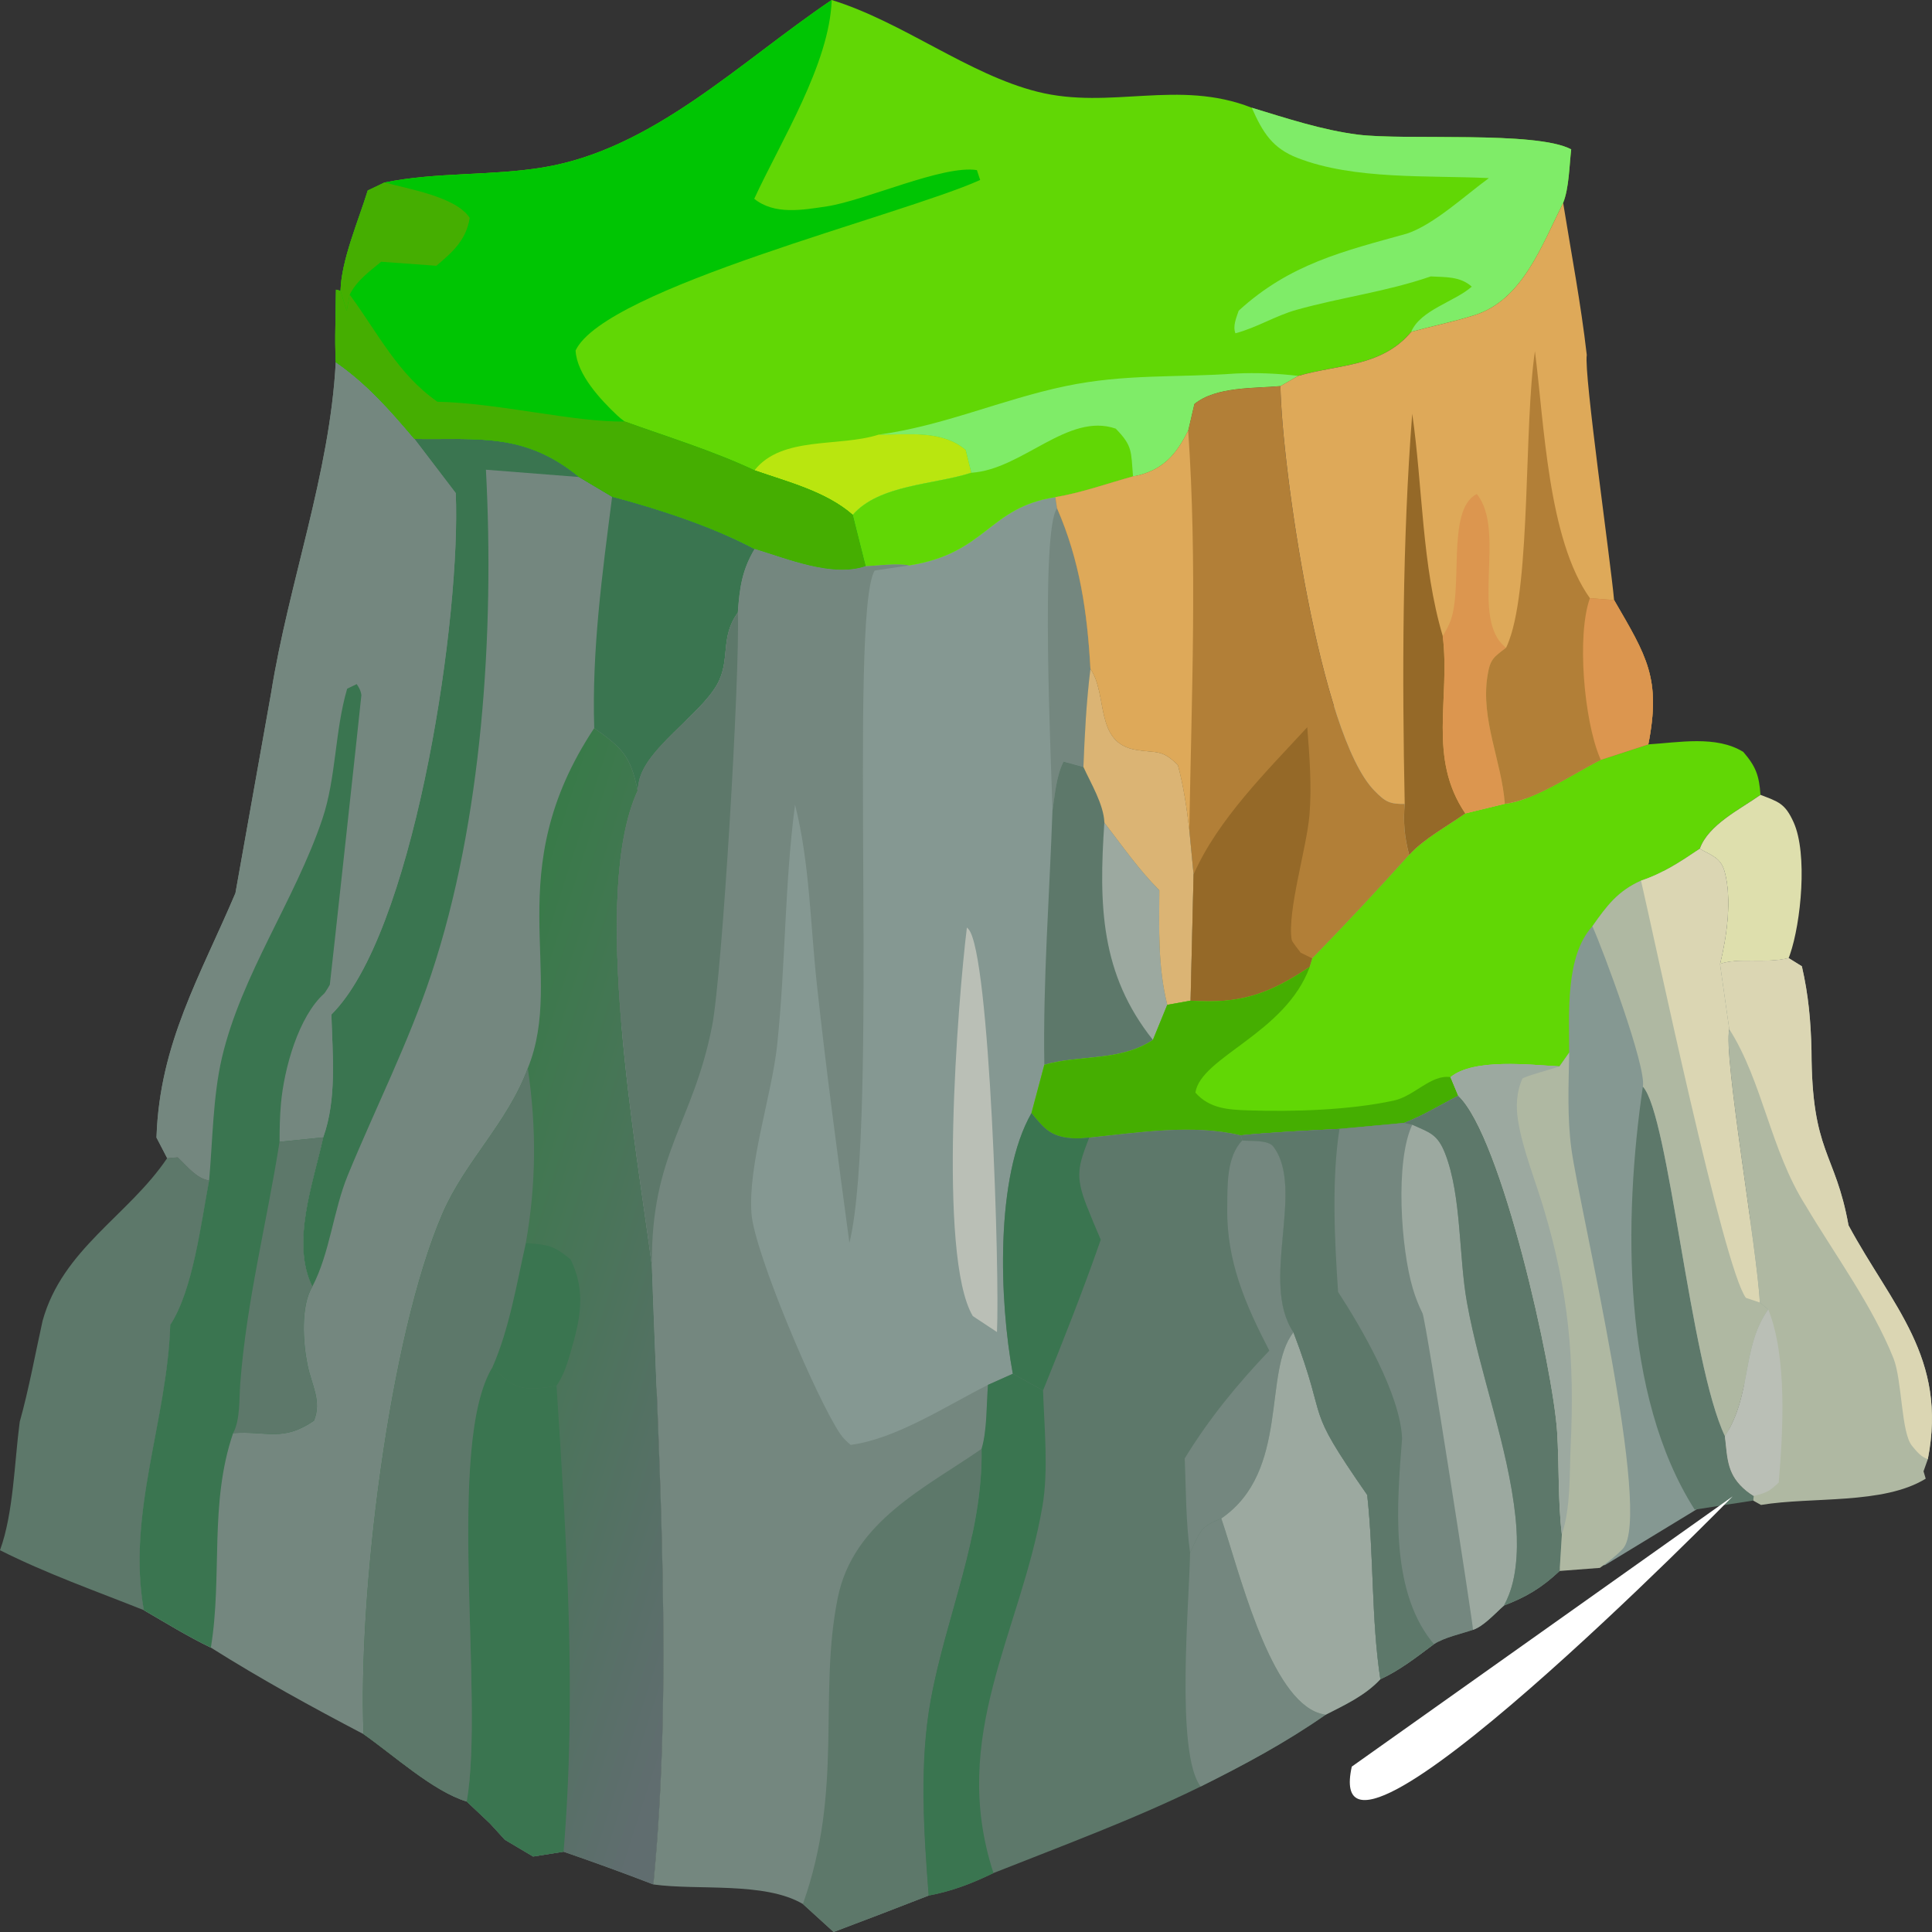 <?xml version="1.0" encoding="UTF-8" standalone="no"?>
<svg
   width="64"
   height="64"
   version="1.1"
   id="svg86"
   xmlns="http://www.w3.org/2000/svg"
   xmlns:svg="http://www.w3.org/2000/svg">
  <rect width="100%" height="100%" fill="#333333" stroke="none"/>
  <defs
     id="defs2">
    <linearGradient
       id="gradient_0"
       gradientUnits="userSpaceOnUse"
       x1="44.309"
       y1="16.726"
       x2="43.475"
       y2="84.287">
      <stop
         offset="0"
         stop-color="#C0DDEE"
         id="stop1" />
      <stop
         offset="1"
         stop-color="white"
         id="stop2" />
    </linearGradient>
  </defs>
  <defs
     id="defs4">
    <linearGradient
       id="gradient_1"
       gradientUnits="userSpaceOnUse"
       x1="10.329"
       y1="62.102"
       x2="19.635"
       y2="58.31">
      <stop
         offset="0"
         stop-color="#ACE603"
         id="stop3" />
      <stop
         offset="1"
         stop-color="#D4D71E"
         id="stop4" />
    </linearGradient>
  </defs>
  <path
     style="fill:#859892;fill-opacity:1;stroke-width:1.016"
     d="m 51.511,51.96 1.656,-0.114 3.242,-1.972 2.273,-6.658 -3.638,-14.588 -11.861,-5.739 -6.578,-8.474 -12.26,1.77 -4.585,21.775 2.841,11.478 16.246,2.36 z"
     id="path87" />
  <path
     fill="#5d786a"
     d="m 5.538,38.365 0.351,-0.031 c 0.319,0.296 0.62,0.703 1.04,0.766 -0.271,1.406 -0.53,3.627 -1.289,4.789 -0.096,3.151 -1.444,6.252 -0.875,9.45 C 3.171,52.703 1.539,52.129 0,51.353 0.449,50.125 0.478,48.417 0.653,47.102 0.959,46.01 1.164,44.863 1.411,43.753 2.072,41.37 4.252,40.274 5.538,38.365 Z"
     id="path9"
     style="stroke-width:1.016" />
  <path
     fill="#74877f"
     d="m 11.122,11.995 c 1.026,0.712 1.79,1.579 2.608,2.546 2.115,0.029 3.649,-0.224 5.455,1.261 l 1.092,0.65 c 1.515,0.399 3.324,0.99 4.721,1.733 -0.418,0.703 -0.499,1.284 -0.556,2.108 -0.602,0.819 -0.233,1.571 -0.686,2.379 -0.573,1.022 -2.374,2.123 -2.588,3.217 -0.02,0.102 -0.037,0.201 -0.044,0.305 -1.573,3.402 -0.033,11.841 0.471,15.731 0.231,6.699 0.703,13.828 0.048,20.499 Q 20.165,61.855 18.669,61.34 L 17.66,61.5 16.724,60.944 16.228,60.401 15.461,59.678 C 14.348,59.342 13.03,58.133 12.043,57.446 10.322,56.544 8.638,55.621 6.985,54.579 6.225,54.214 5.496,53.762 4.764,53.338 4.194,50.14 5.543,47.039 5.639,43.888 6.398,42.727 6.657,40.505 6.928,39.099 6.508,39.037 6.208,38.63 5.889,38.334 l -0.351,0.031 -0.353,-0.679 9.757e-4,-0.04 c 0.107,-3.086 1.446,-5.311 2.613,-8.059 l 1.182,-6.63 C 9.562,19.304 10.926,15.705 11.122,11.995 Z"
     id="path15"
     style="stroke-width:1.016" />
  <path
     fill="#3a7550"
     d="m 20.277,16.452 c 1.515,0.399 3.324,0.99 4.721,1.733 -0.418,0.703 -0.499,1.284 -0.556,2.108 -0.602,0.819 -0.233,1.571 -0.686,2.379 -0.573,1.022 -2.374,2.123 -2.588,3.217 -0.02,0.102 -0.037,0.201 -0.044,0.305 -0.235,-1.187 -0.544,-1.431 -1.439,-2.074 -0.083,-2.577 0.267,-5.124 0.593,-7.668 z"
     id="path16"
     style="stroke-width:1.016" />
  <path
     fill="#3a7550"
     d="m 13.73,14.541 c 2.115,0.029 3.649,-0.224 5.455,1.261 l -3.088,-0.242 c 0.284,5.374 -0.12,11.642 -1.815,16.725 -0.758,2.275 -1.85,4.432 -2.759,6.642 -0.485,1.18 -0.592,2.578 -1.178,3.696 -0.71,-1.456 0.02,-3.402 0.361,-4.945 0.458,-1.266 0.309,-2.734 0.272,-4.071 q 0.132,-0.131 0.252,-0.275 c 2.581,-3.059 4.044,-12.972 3.867,-16.998 z"
     id="path17"
     style="stroke-width:1.016" />
  <path
     fill="#74877f"
     d="m 11.122,11.995 c 1.026,0.712 1.79,1.579 2.608,2.546 l 1.367,1.793 c 0.177,4.026 -1.286,13.939 -3.867,16.998 q -0.12,0.144 -0.252,0.275 c 0.037,1.336 0.186,2.805 -0.272,4.071 -0.341,1.543 -1.072,3.489 -0.361,4.945 -0.39,0.647 -0.309,1.852 -0.161,2.585 0.136,0.679 0.485,1.208 0.214,1.856 -1.035,0.71 -1.546,0.332 -2.675,0.41 -0.798,2.336 -0.347,4.729 -0.738,7.105 -0.76,-0.365 -1.489,-0.817 -2.221,-1.241 -0.569,-3.198 0.78,-6.299 0.875,-9.45 0.759,-1.162 1.018,-3.383 1.289,-4.789 -0.42,-0.063 -0.72,-0.469 -1.04,-0.766 l -0.351,0.031 -0.353,-0.679 9.757e-4,-0.04 c 0.107,-3.086 1.446,-5.311 2.613,-8.059 l 1.182,-6.63 C 9.562,19.304 10.926,15.705 11.122,11.995 Z"
     id="path18"
     style="stroke-width:1.016" />
  <path
     fill="#3a7550"
     d="M 6.928,39.099 C 7.045,37.788 7.053,36.317 7.351,35.041 7.995,32.289 9.774,29.813 10.677,27.135 c 0.464,-1.376 0.408,-2.903 0.823,-4.32 l 0.316,-0.153 c 0.059,0.086 0.116,0.182 0.141,0.287 0.006,0.026 0.01,0.052 0.014,0.078 0.004,0.029 -1.038,9.58 -1.045,9.592 -0.049,0.086 -0.097,0.171 -0.154,0.25 -0.009,0.013 -0.019,0.026 -0.029,0.039 -0.856,0.765 -1.33,2.486 -1.435,3.641 -0.039,0.423 -0.046,0.851 -0.047,1.275 l 1.446,-0.147 c -0.341,1.543 -1.072,3.489 -0.361,4.945 -0.39,0.647 -0.309,1.852 -0.161,2.585 0.136,0.679 0.485,1.208 0.214,1.856 C 9.362,47.774 8.851,47.396 7.723,47.474 6.924,49.81 7.376,52.203 6.985,54.579 6.225,54.214 5.496,53.762 4.764,53.338 4.194,50.14 5.543,47.039 5.639,43.888 6.398,42.727 6.657,40.505 6.928,39.099 Z"
     id="path19"
     style="stroke-width:1.016" />
  <path
     fill="#5d786a"
     d="m 7.723,47.474 c 0.241,-0.446 0.196,-1.143 0.236,-1.651 0.213,-2.76 0.877,-5.296 1.301,-7.999 l 1.446,-0.147 c -0.341,1.543 -1.072,3.489 -0.361,4.945 -0.39,0.647 -0.309,1.852 -0.161,2.585 0.136,0.679 0.485,1.208 0.214,1.856 -1.035,0.71 -1.546,0.332 -2.675,0.41 z"
     id="path20"
     style="stroke-width:1.016" />
  <defs
     id="defs21">
    <linearGradient
       id="gradient_2"
       gradientUnits="userSpaceOnUse"
       x1="25.038"
       y1="47.404"
       x2="37.294"
       y2="51.634"
       gradientTransform="matrix(0.979,0,0,1.054,-10.439,-9.024)">
      <stop
         offset="0"
         stop-color="#397A49"
         id="stop20" />
      <stop
         offset="1"
         stop-color="#606D6F"
         id="stop21" />
    </linearGradient>
  </defs>
  <path
     fill="url(#gradient_2)"
     d="m 19.684,24.12 c 0.895,0.643 1.204,0.887 1.439,2.074 -1.573,3.402 -0.033,11.841 0.471,15.731 0.231,6.699 0.703,13.828 0.048,20.499 Q 20.165,61.855 18.669,61.34 L 17.66,61.5 16.724,60.944 16.228,60.401 15.461,59.678 c -1.113,-0.336 -2.431,-1.545 -3.418,-2.232 -0.185,-4.596 0.839,-13.114 2.61,-17.234 0.746,-1.735 2.159,-3.006 2.831,-4.825 1.268,-3.13 -0.981,-6.47 2.2,-11.267 z"
     id="path21"
     style="fill:url(#gradient_2);stroke-width:1.016" />
  <path
     fill="#3a7550"
     d="m 17.419,41.176 c 0.737,0.061 0.9,0.065 1.483,0.544 0.513,1.053 0.326,1.947 0.014,3.027 -0.121,0.417 -0.235,0.801 -0.48,1.157 -0.206,0.037 -0.414,0.072 -0.623,0.086 -0.737,0.049 -0.983,-0.201 -1.5,-0.701 0.559,-1.271 0.8,-2.749 1.106,-4.113 z"
     id="path22"
     style="stroke-width:1.016" />
  <path
     fill="#3a7550"
     d="m 16.312,45.289 c 0.517,0.5 0.763,0.75 1.5,0.701 0.208,-0.014 0.417,-0.049 0.623,-0.086 0.337,5.187 0.667,10.228 0.234,15.437 L 17.66,61.5 16.724,60.944 16.228,60.401 15.461,59.678 c 0.594,-3.423 -0.703,-11.843 0.852,-14.389 z"
     id="path23"
     style="stroke-width:1.016" />
  <path
     fill="#5d786a"
     d="m 17.484,35.387 c 0.291,1.972 0.28,3.826 -0.065,5.789 -0.307,1.364 -0.548,2.842 -1.106,4.113 -1.555,2.545 -0.258,10.966 -0.852,14.389 -1.113,-0.336 -2.431,-1.545 -3.418,-2.232 -0.185,-4.596 0.839,-13.114 2.61,-17.234 0.746,-1.735 2.159,-3.006 2.831,-4.825 z"
     id="path24"
     style="stroke-width:1.016" />
  <defs
     id="defs32">
    <linearGradient
       id="gradient_3"
       gradientUnits="userSpaceOnUse"
       x1="44.452"
       y1="4.991"
       x2="44.824"
       y2="13.895">
      <stop
         offset="0"
         stop-color="#06B6F2"
         id="stop31" />
      <stop
         offset="1"
         stop-color="#25DBFC"
         id="stop32" />
    </linearGradient>
  </defs>
  <path
     fill="#61d705"
     d="M 12.741,6.045 C 14.467,5.694 16.244,5.832 17.981,5.547 21.631,4.95 24.502,2.056 27.551,0 c 2.346,0.722 4.528,2.467 6.823,3.041 2.418,0.605 4.656,-0.431 7.092,0.528 1.149,0.349 2.336,0.742 3.522,0.892 1.572,0.198 5.9,-0.134 7.06,0.487 -0.064,0.538 -0.07,1.283 -0.267,1.772 -0.718,1.432 -1.354,3.215 -2.925,3.716 -0.693,0.221 -1.408,0.364 -2.108,0.556 -0.988,1.176 -2.42,1.072 -3.742,1.459 l -0.591,0.338 c -0.871,0.079 -2.132,0.01 -2.849,0.593 l -0.206,0.886 c -0.352,0.703 -0.732,1.187 -1.466,1.427 q -0.177,0.06 -0.361,0.086 c -0.834,0.23 -1.724,0.548 -2.572,0.687 -2.22,0.332 -2.277,1.862 -4.845,2.26 -0.434,-0.078 -0.995,0.009 -1.442,0.027 -1.111,0.38 -2.602,-0.25 -3.676,-0.571 -1.397,-0.743 -3.207,-1.334 -4.721,-1.733 l -1.092,-0.65 c -1.806,-1.485 -3.34,-1.231 -5.455,-1.261 -0.818,-0.967 -1.582,-1.834 -2.608,-2.546 -0.039,-0.791 0.003,-1.605 0.008,-2.399 l 0.151,0.041 c 0.021,-1.01 0.602,-2.348 0.901,-3.325 z"
     id="path33"
     style="stroke-width:1.016" />
  <path
     fill="#b9e60f"
     d="m 24.994,15.58 c 0.904,-1.151 2.808,-0.76 4.115,-1.183 0.984,0.006 2.092,-0.163 2.882,0.507 l 0.184,0.756 c -1.226,0.4 -3.045,0.385 -3.928,1.396 -0.884,-0.778 -2.178,-1.099 -3.254,-1.476 z"
     id="path34"
     style="stroke-width:1.016" />
  <path
     fill="#7fec68"
     d="m 41.466,3.568 c 1.149,0.349 2.336,0.742 3.522,0.892 1.572,0.198 5.9,-0.134 7.06,0.487 -0.064,0.538 -0.07,1.283 -0.267,1.772 -0.718,1.432 -1.354,3.215 -2.925,3.716 -0.693,0.221 -1.408,0.364 -2.108,0.556 0.308,-0.726 1.432,-0.991 2.006,-1.495 -0.382,-0.348 -0.884,-0.312 -1.359,-0.339 -1.476,0.509 -2.963,0.691 -4.448,1.107 -0.693,0.194 -1.307,0.587 -2.023,0.777 -0.092,-0.25 0.031,-0.51 0.109,-0.749 1.7,-1.555 3.476,-1.97 5.582,-2.556 0.891,-0.302 1.918,-1.261 2.706,-1.836 C 47.331,5.803 44.87,5.965 42.986,5.234 42.156,4.912 41.835,4.402 41.466,3.568 Z"
     id="path35"
     style="stroke-width:1.016" />
  <path
     fill="#7fec68"
     d="m 29.109,14.398 c 2.16,-0.296 4.061,-1.16 6.177,-1.605 1.979,-0.416 3.706,-0.279 5.652,-0.42 0.703,-0.032 1.369,-0.002 2.068,0.078 L 42.416,12.789 c -0.871,0.079 -2.132,0.01 -2.849,0.593 l -0.206,0.886 c -0.352,0.703 -0.732,1.187 -1.466,1.427 q -0.177,0.06 -0.361,0.086 c -0.834,0.23 -1.724,0.548 -2.572,0.687 -2.22,0.332 -2.277,1.862 -4.845,2.26 -0.434,-0.078 -0.995,0.009 -1.442,0.027 L 28.247,17.057 c 0.882,-1.011 2.702,-0.996 3.928,-1.396 l -0.184,-0.756 c -0.791,-0.67 -1.898,-0.5 -2.882,-0.507 z"
     id="path36"
     style="stroke-width:1.016" />
  <path
     fill="#61d705"
     d="m 32.175,15.661 c 1.696,-0.108 3.197,-2.01 4.785,-1.462 0.563,0.579 0.503,0.739 0.573,1.583 -0.834,0.23 -1.724,0.548 -2.572,0.687 -2.22,0.332 -2.277,1.862 -4.845,2.26 -0.434,-0.078 -0.995,0.009 -1.442,0.027 l -0.427,-1.699 c 0.882,-1.011 2.702,-0.996 3.928,-1.396 z"
     id="path37"
     style="stroke-width:1.016" />
  <path
     fill="#00c503"
     d="M 12.741,6.045 C 14.467,5.694 16.244,5.832 17.981,5.547 21.631,4.95 24.502,2.056 27.551,0 c -0.07,2.114 -1.689,4.681 -2.566,6.585 0.668,0.541 1.603,0.372 2.405,0.251 1.276,-0.193 3.853,-1.38 4.971,-1.201 l 0.108,0.327 c -2.601,1.172 -12.423,3.577 -13.402,5.649 0.042,0.798 0.839,1.64 1.378,2.149 0.078,0.074 0.16,0.14 0.246,0.202 1.429,0.515 2.922,0.97 4.303,1.619 1.076,0.377 2.37,0.698 3.254,1.476 l 0.427,1.699 c -1.111,0.38 -2.602,-0.25 -3.676,-0.571 -1.397,-0.743 -3.207,-1.334 -4.721,-1.733 l -1.092,-0.65 c -1.806,-1.485 -3.34,-1.231 -5.455,-1.261 -0.818,-0.967 -1.582,-1.834 -2.608,-2.546 -0.039,-0.791 0.003,-1.605 0.008,-2.399 l 0.151,0.041 c 0.021,-1.01 0.602,-2.348 0.901,-3.325 z"
     id="path38"
     style="stroke-width:1.016" />
  <path
     fill="#45ae01"
     d="m 12.182,6.312 0.559,-0.268 c 0.772,0.216 2.363,0.469 2.819,1.174 -0.117,0.731 -0.563,1.131 -1.105,1.586 L 12.626,8.671 C 12.242,8.992 11.818,9.29 11.584,9.761 l -0.1,0.534 -0.203,-0.657 c 0.021,-1.01 0.602,-2.348 0.901,-3.325 z"
     id="path39"
     style="stroke-width:1.016" />
  <path
     fill="#45ae01"
     d="m 11.13,9.596 0.151,0.041 0.203,0.657 0.1,-0.534 c 0.955,1.3 1.586,2.621 2.905,3.548 2.025,0.04 4.585,0.692 6.202,0.653 1.429,0.515 2.922,0.97 4.303,1.619 1.076,0.377 2.37,0.698 3.254,1.476 l 0.427,1.699 c -1.111,0.38 -2.602,-0.25 -3.676,-0.571 -1.397,-0.743 -3.207,-1.334 -4.721,-1.733 l -1.092,-0.65 c -1.806,-1.485 -3.34,-1.231 -5.455,-1.261 -0.818,-0.967 -1.582,-1.834 -2.608,-2.546 -0.039,-0.791 0.003,-1.605 0.008,-2.399 z"
     id="path40"
     style="stroke-width:1.016" />
  <path
     fill="#74877f"
     d="m 34.865,26.85 c -0.039,-1.524 -0.405,-9.27 0.151,-10.013 0.751,1.722 1.002,3.43 1.106,5.316 -0.135,1.084 -0.191,2.16 -0.233,3.252 l -0.657,-0.178 c -0.243,0.483 -0.283,1.087 -0.367,1.623 z"
     id="path42"
     style="stroke-width:1.016" />
  <path
     fill="#babfb6"
     d="m 32.03,30.725 c 0.018,0.018 0.036,0.036 0.053,0.055 0.712,0.797 1.036,11.449 0.943,13.346 L 32.226,43.597 C 31.051,41.629 31.734,33.111 32.03,30.725 Z"
     id="path43"
     style="stroke-width:1.016" />
  <path
     fill="#5d786a"
     d="m 36.122,22.154 c 0.596,0.877 0.122,2.466 1.526,2.688 0.693,0.11 0.837,-0.027 1.373,0.501 0.19,0.71 0.291,1.406 0.376,2.138 l 0.142,1.486 -0.1,4.183 -0.771,0.138 -0.475,1.162 c -1.081,0.723 -2.414,0.482 -3.598,0.825 -0.048,-2.786 0.173,-5.636 0.269,-8.424 0.084,-0.536 0.124,-1.14 0.367,-1.623 l 0.657,0.178 c 0.043,-1.092 0.098,-2.168 0.233,-3.252 z"
     id="path44"
     style="stroke-width:1.016" />
  <path
     fill="#9ca9a0"
     d="m 36.584,27.251 c 0.584,0.759 1.149,1.568 1.82,2.24 -0.007,1.289 -0.049,2.542 0.264,3.797 l -0.475,1.162 c -1.744,-2.188 -1.794,-4.472 -1.61,-7.199 z"
     id="path45"
     style="stroke-width:1.016" />
  <path
     fill="#dbb474"
     d="m 36.122,22.154 c 0.596,0.877 0.122,2.466 1.526,2.688 0.693,0.11 0.837,-0.027 1.373,0.501 0.19,0.71 0.291,1.406 0.376,2.138 l 0.142,1.486 -0.1,4.183 -0.771,0.138 c -0.314,-1.255 -0.272,-2.508 -0.264,-3.797 -0.671,-0.671 -1.237,-1.481 -1.82,-2.24 -0.02,-0.598 -0.45,-1.308 -0.695,-1.845 0.043,-1.092 0.098,-2.168 0.233,-3.252 z"
     id="path46"
     style="stroke-width:1.016" />
  <path
     fill="#b27f37"
     d="m 39.36,14.269 0.206,-0.886 c 0.717,-0.583 1.978,-0.514 2.849,-0.593 0.046,2.674 1.305,11.548 3.111,13.4 0.364,0.373 0.506,0.448 1.006,0.442 -0.053,0.62 -0.007,1.091 0.147,1.69 q -1.571,1.749 -3.208,3.426 l -0.086,0.284 c -1.376,0.922 -2.32,1.228 -3.946,1.118 l 0.1,-4.183 -0.142,-1.486 C 39.313,26.749 39.211,26.052 39.021,25.343 38.486,24.815 38.342,24.952 37.649,24.842 36.245,24.619 36.719,23.031 36.122,22.154 36.018,20.268 35.767,18.559 35.016,16.837 l -0.055,-0.369 c 0.848,-0.139 1.737,-0.457 2.572,-0.687 q 0.184,-0.027 0.361,-0.086 c 0.734,-0.24 1.115,-0.724 1.466,-1.427 z"
     id="path47"
     style="stroke-width:1.016" />
  <path
     fill="#956928"
     d="m 39.54,28.966 c 0.796,-1.82 2.451,-3.449 3.765,-4.876 0.073,0.952 0.153,1.962 0.072,2.916 -0.092,1.084 -0.735,3.166 -0.59,4.118 0.012,0.08 0.243,0.353 0.3,0.435 l 0.386,0.19 -0.086,0.284 c -1.375,0.922 -2.32,1.228 -3.946,1.118 z"
     id="path48"
     style="stroke-width:1.016" />
  <path
     fill="#dea959"
     d="m 37.533,15.781 q 0.184,-0.027 0.361,-0.086 c 0.734,-0.24 1.115,-0.724 1.466,-1.427 0.305,4.357 0.111,8.845 0.037,13.212 -0.085,-0.732 -0.187,-1.428 -0.376,-2.138 -0.535,-0.528 -0.68,-0.391 -1.373,-0.501 -1.404,-0.222 -0.93,-1.811 -1.526,-2.688 -0.104,-1.886 -0.355,-3.594 -1.106,-5.316 l -0.055,-0.369 c 0.848,-0.139 1.737,-0.457 2.572,-0.687 z"
     id="path49"
     style="stroke-width:1.016" />
  <path
     fill="#61d705"
     d="m 54.603,24.658 c 0.997,-0.059 2.248,-0.307 3.146,0.251 0.41,0.475 0.526,0.776 0.569,1.421 -0.667,0.473 -1.734,0.99 -2.012,1.787 -0.635,0.427 -1.222,0.818 -1.945,1.056 -0.766,0.344 -1.127,0.823 -1.612,1.512 -0.902,0.988 -0.767,2.888 -0.768,4.183 l -0.322,0.457 c -0.933,-0.046 -2.841,-0.28 -3.608,0.356 l 0.256,0.614 c -0.584,0.301 -1.186,0.671 -1.795,0.903 l -2.141,0.198 c -1.091,0.057 -2.183,0.105 -3.271,0.213 -1.587,-0.384 -3.413,-0.089 -5.02,0.075 -0.192,0.019 -0.393,0.036 -0.586,0.02 -0.688,-0.056 -0.897,-0.307 -1.326,-0.832 l 0.426,-1.599 c 1.183,-0.342 2.517,-0.102 3.598,-0.825 l 0.475,-1.162 0.771,-0.138 c 1.626,0.11 2.571,-0.196 3.946,-1.118 l 0.086,-0.284 q 1.638,-1.677 3.208,-3.426 c 0.47,-0.529 1.284,-0.966 1.859,-1.377 l 1.309,-0.318 c 0.976,-0.106 2.268,-1 3.178,-1.456 z"
     id="path50"
     style="stroke-width:1.016" />
  <path
     fill="#45ae01"
     d="m 43.386,32.032 c -0.809,2.207 -3.605,2.978 -3.787,4.162 0.466,0.532 1.097,0.567 1.738,0.588 1.519,0.05 3.345,-0.005 4.831,-0.323 0.684,-0.146 1.24,-0.877 1.883,-0.777 l 0.256,0.614 c -0.584,0.301 -1.186,0.671 -1.795,0.903 l -2.141,0.198 c -1.091,0.057 -2.183,0.105 -3.271,0.213 -1.587,-0.384 -3.413,-0.089 -5.02,0.075 -0.192,0.019 -0.393,0.036 -0.586,0.02 -0.688,-0.056 -0.897,-0.307 -1.326,-0.832 l 0.426,-1.599 c 1.183,-0.342 2.517,-0.102 3.598,-0.825 l 0.475,-1.162 0.771,-0.138 c 1.626,0.11 2.571,-0.196 3.946,-1.118 z"
     id="path51"
     style="stroke-width:1.016" />
  <path
     fill="#dea959"
     d="m 51.781,6.72 c 0.27,1.673 0.591,3.354 0.783,5.039 -0.101,0.612 0.79,6.832 0.905,8.121 1.078,1.86 1.562,2.594 1.133,4.778 l -1.576,0.513 c -0.91,0.457 -2.203,1.351 -3.178,1.456 l -1.309,0.318 c -0.575,0.411 -1.39,0.848 -1.859,1.377 -0.154,-0.599 -0.2,-1.071 -0.147,-1.69 -0.5,0.006 -0.642,-0.069 -1.006,-0.442 C 43.721,24.337 42.462,15.463 42.416,12.789 l 0.591,-0.338 c 1.322,-0.387 2.754,-0.283 3.742,-1.459 0.7,-0.192 1.415,-0.334 2.108,-0.556 1.571,-0.502 2.206,-2.285 2.925,-3.716 z"
     id="path52"
     style="stroke-width:1.016" />
  <path
     fill="#956928"
     d="m 46.533,26.632 c -0.087,-4.206 -0.08,-8.735 0.249,-12.925 0.349,2.418 0.315,5.031 1.011,7.362 0.256,2.08 -0.505,4.031 0.747,5.876 -0.575,0.411 -1.39,0.848 -1.859,1.377 -0.154,-0.599 -0.2,-1.071 -0.147,-1.69 z"
     id="path53"
     style="stroke-width:1.016" />
  <path
     fill="#dc964f"
     d="m 47.793,21.069 c 0.01,-0.016 0.021,-0.033 0.031,-0.049 0.062,-0.101 0.114,-0.206 0.167,-0.313 0.53,-1.067 -0.117,-3.821 0.93,-4.342 0.991,1.218 -0.251,4.16 0.97,5.092 -0.409,0.318 -0.528,0.367 -0.617,0.93 -0.23,1.461 0.468,2.821 0.574,4.24 l -1.309,0.318 c -1.252,-1.845 -0.49,-3.796 -0.747,-5.876 z"
     id="path54"
     style="stroke-width:1.016" />
  <path
     fill="#b27f37"
     d="m 50.846,11.631 c 0.31,2.395 0.43,6.24 1.822,8.184 l 0.802,0.064 c 1.078,1.86 1.562,2.594 1.133,4.778 l -1.576,0.513 c -0.91,0.457 -2.203,1.351 -3.178,1.456 -0.106,-1.419 -0.804,-2.779 -0.574,-4.24 0.089,-0.564 0.208,-0.613 0.617,-0.93 0.039,-0.078 0.07,-0.158 0.1,-0.24 0.721,-1.941 0.49,-7.131 0.855,-9.585 z"
     id="path55"
     style="stroke-width:1.016" />
  <path
     fill="#dc964f"
     d="m 52.668,19.815 0.802,0.064 c 1.078,1.86 1.562,2.594 1.133,4.778 l -1.576,0.513 c -0.011,-0.026 -0.023,-0.052 -0.033,-0.078 -0.523,-1.249 -0.766,-4.048 -0.326,-5.278 z"
     id="path56"
     style="stroke-width:1.016" />
  <path
     fill="#dedfad"
     d="m 58.318,26.33 c 0.587,0.229 0.812,0.273 1.099,0.912 0.468,1.044 0.245,3.317 -0.123,4.381 q -0.02,0.058 -0.042,0.115 c -0.747,0.192 -1.643,-0.022 -2.273,0.194 0.224,-0.911 0.399,-2.149 0.149,-3.061 -0.128,-0.466 -0.442,-0.533 -0.821,-0.753 0.278,-0.797 1.345,-1.314 2.012,-1.787 z"
     id="path59"
     style="stroke-width:1.016" />
  <path
     fill="#74877f"
     d="m 24.998,18.185 c 1.073,0.32 2.565,0.951 3.676,0.571 0.447,-0.018 1.007,-0.105 1.442,-0.027 l -1.143,0.172 c -0.873,1.5 0.151,18.258 -0.835,22.271 -0.384,-2.856 -0.771,-5.723 -1.081,-8.59 -0.211,-1.949 -0.239,-4.031 -0.72,-5.926 -0.351,2.653 -0.311,5.319 -0.594,7.972 -0.177,1.657 -0.971,3.966 -0.849,5.578 0.097,1.282 2.153,6.134 2.937,7.29 0.096,0.142 0.22,0.263 0.35,0.368 1.514,-0.202 3.168,-1.295 4.549,-1.989 -0.052,0.654 -0.028,1.502 -0.211,2.118 0.051,2.88 -1.176,5.525 -1.687,8.317 -0.384,2.097 -0.23,4.366 -0.069,6.483 Q 29.192,63.407 27.615,64 L 26.597,63.073 C 25.328,62.325 23.124,62.63 21.643,62.425 22.297,55.754 21.826,48.624 21.595,41.926 21.091,38.035 19.551,29.596 21.124,26.194 c 0.007,-0.104 0.024,-0.203 0.044,-0.305 0.214,-1.094 2.016,-2.196 2.588,-3.217 0.453,-0.808 0.084,-1.56 0.686,-2.379 0.058,-0.824 0.138,-1.405 0.556,-2.108 z"
     id="path60"
     style="stroke-width:1.016" />
  <path
     fill="#5d786a"
     d="m 21.124,26.194 c 0.007,-0.104 0.024,-0.203 0.044,-0.305 0.214,-1.094 2.016,-2.196 2.588,-3.217 0.453,-0.808 0.084,-1.56 0.686,-2.379 0.073,2.055 -0.515,11.979 -0.855,13.705 -0.639,3.241 -2.024,4.198 -1.993,7.928 C 21.091,38.035 19.551,29.596 21.124,26.194 Z"
     id="path61"
     style="stroke-width:1.016" />
  <path
     fill="#5d786a"
     d="m 26.597,63.073 c 1.355,-3.811 0.499,-6.926 1.158,-10.157 0.514,-2.52 2.92,-3.641 4.763,-4.922 0.051,2.88 -1.176,5.525 -1.687,8.317 -0.384,2.097 -0.23,4.366 -0.069,6.483 Q 29.192,63.407 27.615,64 Z"
     id="path62"
     style="stroke-width:1.016" />
  <path
     fill="#5d786a"
     d="m 48.307,36.296 c 1.442,1.354 3.143,9.063 3.275,11.131 0.071,1.122 0.024,2.293 0.157,3.404 l -0.074,1.208 c -0.59,0.554 -1.103,0.863 -1.842,1.144 -0.288,0.252 -0.678,0.693 -1.029,0.807 -0.388,0.132 -0.949,0.252 -1.292,0.474 -0.573,0.428 -1.131,0.866 -1.775,1.163 -0.513,0.549 -1.17,0.846 -1.814,1.177 -1.336,0.931 -2.7,1.66 -4.139,2.377 -2.217,1.09 -4.575,1.958 -6.863,2.866 -0.722,0.348 -1.363,0.597 -2.149,0.746 -0.162,-2.117 -0.315,-4.387 0.069,-6.483 0.511,-2.793 1.738,-5.437 1.687,-8.317 0.184,-0.616 0.159,-1.464 0.211,-2.118 l 0.822,-0.367 c -0.445,-2.403 -0.592,-6.527 0.618,-8.635 0.429,0.526 0.638,0.776 1.326,0.832 0.193,0.016 0.394,-0.001 0.586,-0.02 1.606,-0.164 3.433,-0.459 5.02,-0.075 1.088,-0.108 2.18,-0.155 3.271,-0.213 l 2.141,-0.198 c 0.609,-0.232 1.211,-0.601 1.795,-0.903 z"
     id="path63"
     style="stroke-width:1.016" />
  <path
     fill="#3a7550"
     d="m 33.551,45.508 c -0.445,-2.403 -0.592,-6.527 0.618,-8.635 0.429,0.526 0.638,0.776 1.326,0.832 0.193,0.016 0.394,-0.001 0.586,-0.02 -0.361,0.939 -0.47,1.256 -0.092,2.237 q 0.228,0.577 0.475,1.145 c -0.589,1.69 -1.241,3.341 -1.912,4.995 z"
     id="path64"
     style="stroke-width:1.016" />
  <path
     fill="#74877f"
     d="m 39.423,51.44 c 0.343,-0.727 0.329,-0.86 1.032,-1.138 0.583,1.703 1.53,5.671 3.099,6.395 0.115,0.053 0.235,0.084 0.357,0.107 -1.336,0.931 -2.7,1.66 -4.139,2.377 -0.84,-1.105 -0.372,-6.124 -0.35,-7.741 z"
     id="path65"
     style="stroke-width:1.016" />
  <path
     fill="#74877f"
     d="m 41.151,37.781 c 0.275,0.022 0.858,-0.027 1.029,0.198 1.068,1.408 -0.456,4.49 0.668,6.154 -1.031,1.298 -0.105,4.6 -2.392,6.168 -0.704,0.278 -0.69,0.411 -1.032,1.138 -0.143,-1.025 -0.136,-2.093 -0.178,-3.128 0.811,-1.326 1.749,-2.465 2.802,-3.57 -0.78,-1.505 -1.417,-2.947 -1.394,-4.717 0.01,-0.745 -0.032,-1.688 0.496,-2.243 z"
     id="path66"
     style="stroke-width:1.016" />
  <path
     fill="#3a7550"
     d="m 33.551,45.508 1.001,0.554 c 0.04,1.212 0.185,2.647 -0.02,3.836 -0.723,4.198 -3.102,7.607 -1.622,12.15 -0.722,0.348 -1.363,0.597 -2.149,0.746 -0.162,-2.117 -0.315,-4.387 0.069,-6.483 0.511,-2.793 1.738,-5.437 1.687,-8.317 0.184,-0.616 0.159,-1.464 0.211,-2.118 z"
     id="path67"
     style="stroke-width:1.016" />
  <path
     fill="#9ca9a0"
     d="m 42.848,44.134 c 1.226,3.223 0.266,2.253 2.443,5.388 0.221,2.006 0.134,4.136 0.436,6.104 -0.513,0.549 -1.17,0.846 -1.814,1.177 -0.123,-0.023 -0.242,-0.054 -0.357,-0.107 -1.57,-0.724 -2.517,-4.692 -3.099,-6.395 2.286,-1.568 1.361,-4.87 2.392,-6.168 z"
     id="path68"
     style="stroke-width:1.016" />
  <path
     fill="#74877f"
     d="m 48.307,36.296 c 1.442,1.354 3.143,9.063 3.275,11.131 0.071,1.122 0.024,2.293 0.157,3.404 l -0.074,1.208 c -0.59,0.554 -1.103,0.863 -1.842,1.144 -0.288,0.252 -0.678,0.693 -1.029,0.807 -0.388,0.132 -0.949,0.252 -1.292,0.474 -0.573,0.428 -1.131,0.866 -1.775,1.163 C 45.425,53.658 45.512,51.528 45.291,49.522 43.114,46.387 44.074,47.357 42.848,44.134 41.724,42.47 43.248,39.388 42.18,37.98 42.009,37.754 41.426,37.803 41.151,37.781 l -0.05,-0.172 c 1.088,-0.108 2.18,-0.155 3.271,-0.213 l 2.141,-0.198 c 0.609,-0.232 1.211,-0.601 1.795,-0.903 z"
     id="path69"
     style="stroke-width:1.016" />
  <path
     fill="#9ca9a0"
     d="m 46.783,37.256 c 0.571,0.26 0.836,0.305 1.091,0.959 0.547,1.406 0.445,3.403 0.723,4.939 0.427,2.361 1.355,4.726 1.607,7.106 0.086,0.809 0.078,1.825 -0.223,2.58 q -0.07,0.176 -0.157,0.342 c -0.288,0.252 -0.678,0.693 -1.029,0.807 0.019,-0.093 -1.548,-10.201 -1.671,-10.482 q -0.196,-0.395 -0.322,-0.821 c -0.394,-1.321 -0.595,-4.212 -0.018,-5.43 z"
     id="path70"
     style="stroke-width:1.016" />
  <path
     fill="#5d786a"
     d="m 48.307,36.296 c 1.442,1.354 3.143,9.063 3.275,11.131 0.071,1.122 0.024,2.293 0.157,3.404 l -0.074,1.208 c -0.59,0.554 -1.103,0.863 -1.842,1.144 q 0.088,-0.166 0.157,-0.342 c 0.301,-0.756 0.308,-1.772 0.223,-2.58 -0.252,-2.38 -1.181,-4.745 -1.607,-7.106 -0.278,-1.537 -0.176,-3.533 -0.723,-4.939 -0.254,-0.654 -0.519,-0.699 -1.091,-0.959 l -0.27,-0.058 c 0.609,-0.232 1.211,-0.601 1.795,-0.903 z"
     id="path71"
     style="stroke-width:1.016" />
  <path
     fill="#5d786a"
     d="m 41.101,37.61 c 1.088,-0.108 2.18,-0.155 3.271,-0.213 -0.264,1.68 -0.161,3.699 -0.046,5.399 0.769,1.182 2.062,3.395 2.12,4.857 -0.166,2.113 -0.411,4.937 0.96,6.695 q 0.047,0.06 0.096,0.116 C 46.929,54.892 46.371,55.329 45.726,55.626 45.425,53.658 45.512,51.528 45.291,49.522 43.114,46.387 44.074,47.357 42.848,44.134 41.724,42.47 43.248,39.388 42.18,37.98 42.009,37.754 41.426,37.803 41.151,37.781 Z"
     id="path72"
     style="stroke-width:1.016" />
  <path
     fill="#5d786a"
     d="m 54.422,35.995 c 0.866,0.938 1.562,9.167 2.72,11.581 0.085,0.789 0.08,1.291 0.709,1.81 0.077,0.063 0.159,0.117 0.243,0.169 l -0.016,0.153 -1.939,0.301 C 53.722,46.22 53.775,40.4 54.422,35.995 Z"
     id="path74"
     style="stroke-width:1.016" />
  <path
     fill="#afb8a2"
     d="m 51.982,34.868 c -0.02,1.056 -0.069,2.156 0.074,3.203 0.272,1.988 2.716,12.166 1.699,13.239 -0.226,0.238 -0.495,0.437 -0.756,0.628 l -1.334,0.102 0.074,-1.208 c -0.133,-1.11 -0.085,-2.282 -0.157,-3.404 -0.131,-2.068 -1.833,-9.777 -3.275,-11.131 l -0.256,-0.614 c 0.768,-0.637 2.675,-0.403 3.608,-0.356 z"
     id="path75"
     style="stroke-width:1.016" />
  <path
     fill="#9ca9a0"
     d="m 48.051,35.682 c 0.768,-0.637 2.675,-0.403 3.608,-0.356 -0.196,0.072 -1.199,0.342 -1.23,0.41 -0.191,0.424 -0.218,0.916 -0.143,1.375 0.159,0.983 0.576,1.999 0.861,2.954 0.815,2.73 1.018,4.959 0.884,7.816 -0.044,0.934 0.005,2.068 -0.293,2.95 -0.133,-1.11 -0.085,-2.282 -0.157,-3.404 -0.131,-2.068 -1.833,-9.777 -3.275,-11.131 z"
     id="path76"
     style="stroke-width:1.016" />
  <path
     fill="#afb8a2"
     d="m 54.361,29.173 c 0.723,-0.238 1.311,-0.629 1.945,-1.056 0.379,0.221 0.693,0.287 0.821,0.753 0.25,0.912 0.075,2.15 -0.149,3.061 l 0.307,2.161 c -0.209,0.849 0.929,7.313 1.012,9.056 l 0.279,0.229 c -0.898,1.266 -0.525,2.804 -1.434,4.199 -1.158,-2.414 -1.854,-10.643 -2.72,-11.581 0.127,-0.644 -1.325,-4.547 -1.672,-5.31 0.484,-0.689 0.845,-1.169 1.612,-1.512 z"
     id="path77"
     style="stroke-width:1.016" />
  <path
     fill="#dbd6b3"
     d="m 54.361,29.173 c 0.723,-0.238 1.311,-0.629 1.945,-1.056 0.379,0.221 0.693,0.287 0.821,0.753 0.25,0.912 0.075,2.15 -0.149,3.061 l 0.307,2.161 c -0.209,0.849 0.929,7.313 1.012,9.056 L 57.836,42.993 C 57.099,42.026 54.816,31.126 54.361,29.173 Z"
     id="path78"
     style="stroke-width:1.016" />
  <path
     fill="#afb8a2"
     d="m 56.978,31.931 c 0.63,-0.216 1.526,-0.002 2.273,-0.194 l 0.438,0.272 c 0.219,0.952 0.296,1.82 0.319,2.797 0.007,3.412 0.786,3.332 1.226,5.784 1.443,2.677 3.286,4.379 2.628,7.747 l -0.143,0.402 0.073,0.244 c -1.406,0.867 -3.761,0.59 -5.457,0.87 l -0.258,-0.144 0.016,-0.153 c -0.084,-0.052 -0.166,-0.106 -0.243,-0.169 -0.63,-0.519 -0.625,-1.021 -0.709,-1.81 0.909,-1.395 0.536,-2.933 1.434,-4.199 l -0.279,-0.229 c -0.083,-1.743 -1.221,-8.207 -1.012,-9.056 z"
     id="path79"
     style="stroke-width:1.016" />
  <path
     fill="#babfb6"
     d="m 57.142,47.576 c 0.909,-1.395 0.536,-2.933 1.434,-4.199 0.634,1.575 0.489,4.044 0.346,5.734 -0.316,0.302 -0.413,0.341 -0.828,0.444 -0.084,-0.052 -0.166,-0.106 -0.243,-0.169 -0.63,-0.519 -0.625,-1.021 -0.709,-1.81 z"
     id="path80"
     style="stroke-width:1.016" />
  <path
     fill="#dbd6b3"
     d="m 56.978,31.931 c 0.63,-0.216 1.526,-0.002 2.273,-0.194 l 0.438,0.272 c 0.219,0.952 0.296,1.82 0.319,2.797 0.007,3.412 0.786,3.332 1.226,5.784 1.443,2.677 3.286,4.379 2.628,7.747 -0.238,-0.082 -0.36,-0.247 -0.523,-0.441 -0.364,-0.434 -0.325,-2.171 -0.616,-2.903 -0.694,-1.74 -1.953,-3.448 -2.91,-5.059 -1.163,-1.832 -1.424,-4.11 -2.528,-5.842 z"
     id="path81"
     style="stroke-width:1.016" />
  <path
     style="fill:#ffffff;stroke-width:1.016"
     d="M 44.78,58.521 57.396,49.57 c 0,0 -13.743,14.032 -12.616,8.95 z"
     id="path86" />
</svg>
